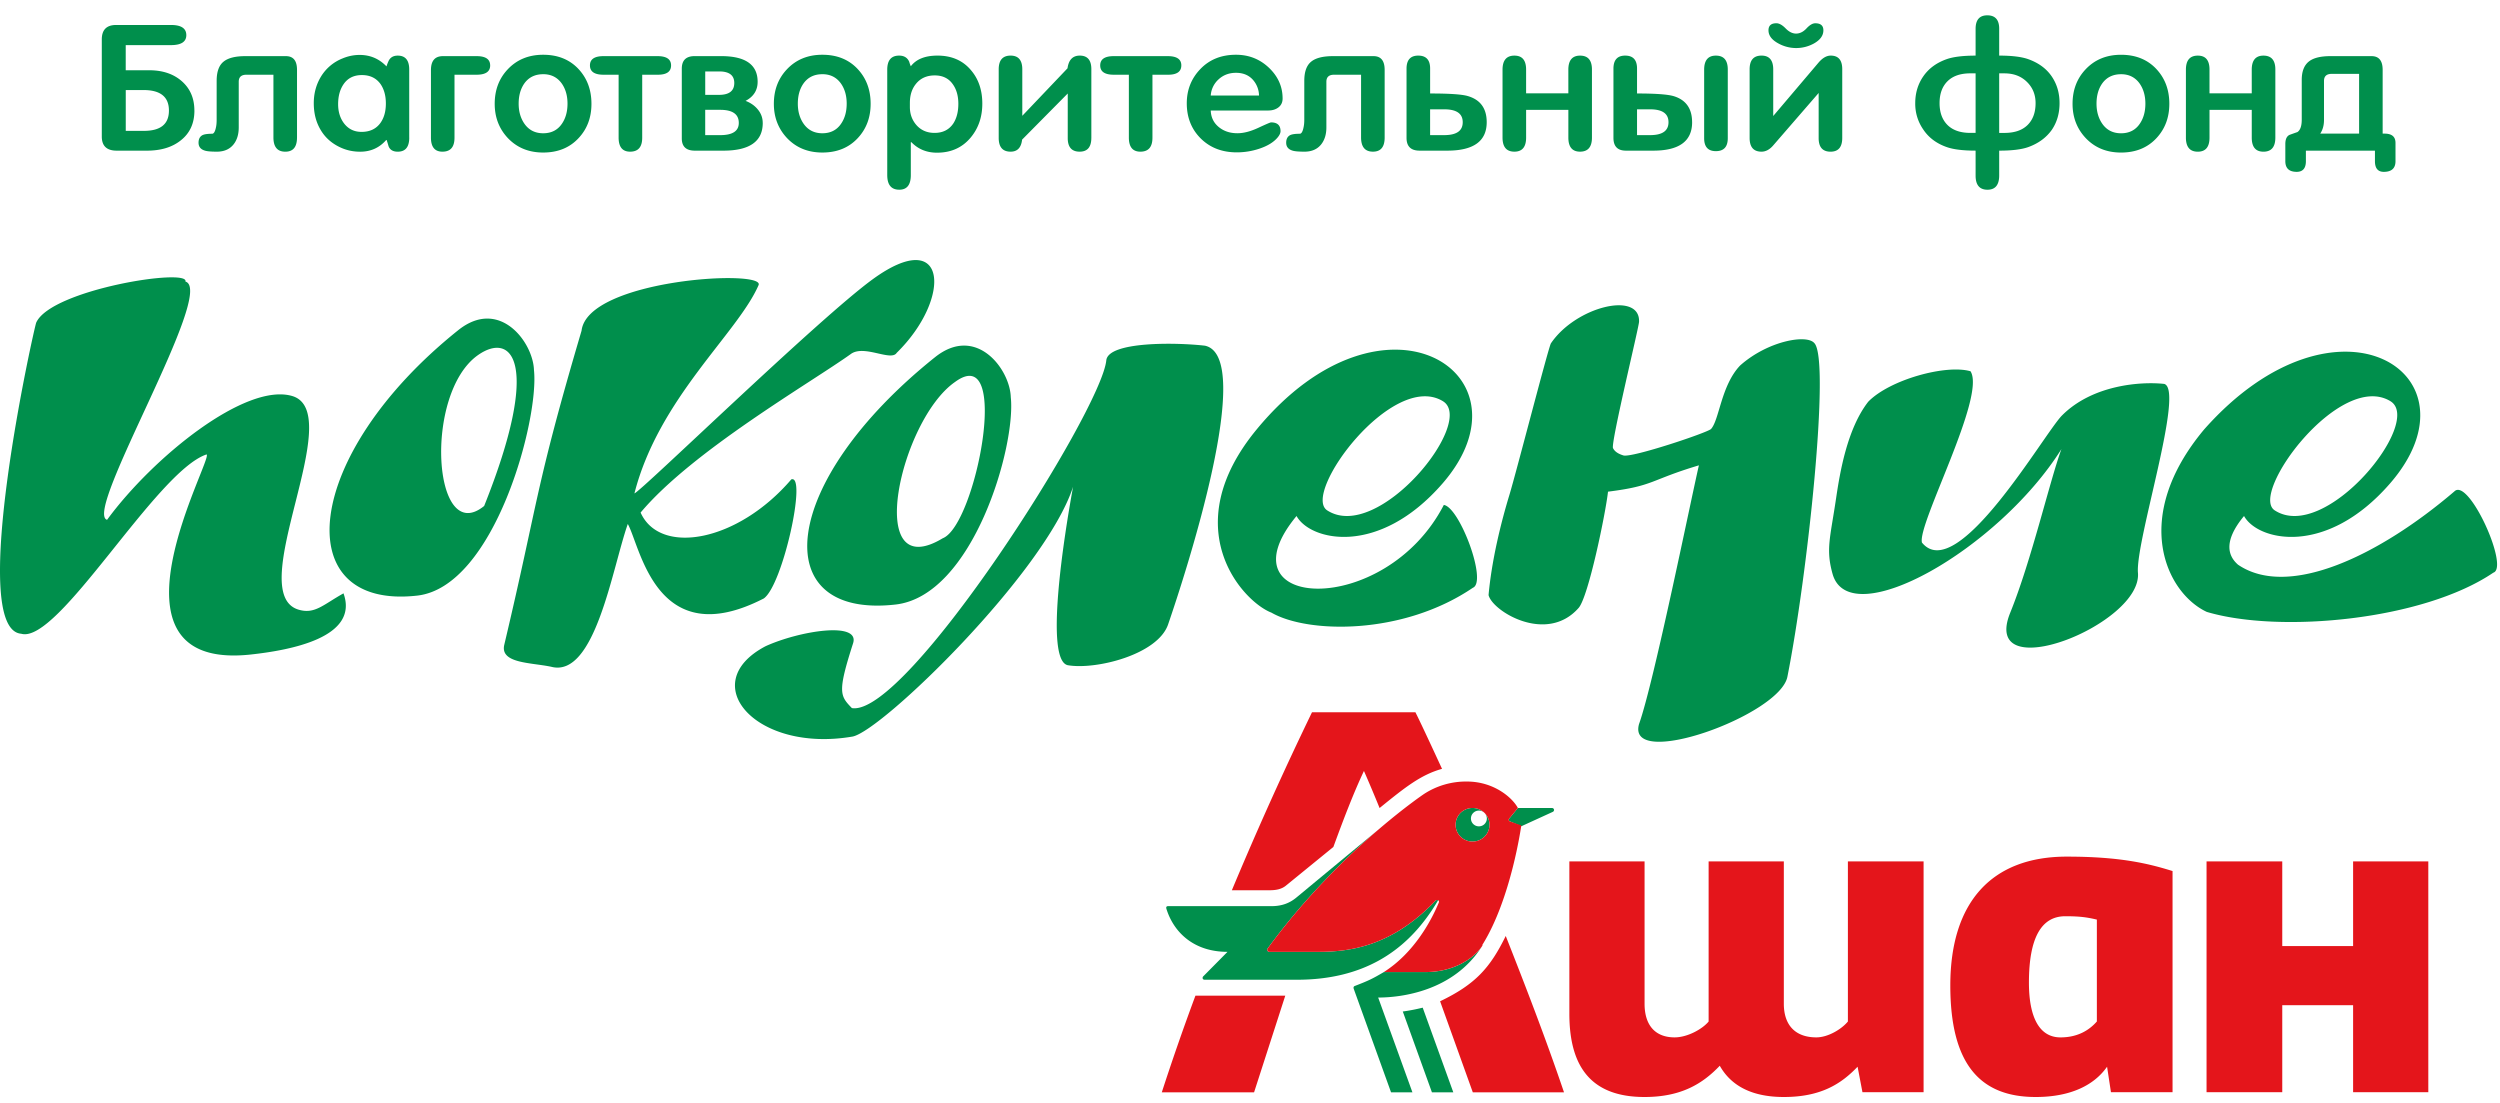 <svg xmlns="http://www.w3.org/2000/svg" width="145" height="64" viewBox="0 0 145 64">
    <g fill="none" fill-rule="evenodd">
        <path fill="#008F4C" d="M75.199 29.928c-4.534 5.477 5.128 5.974 8.543-.642.919.14 2.538 4.464 1.684 4.805-4.074 2.767-9.575 2.656-11.682 1.443-1.678-.647-5.573-4.914-.854-10.632 7.392-8.964 16.3-3.213 10.771 3.146-3.708 4.26-7.666 3.32-8.462 1.88zm8.488-6.66c-2.933-1.777-8.207 5.362-6.71 6.333 2.956 1.915 8.657-5.152 6.71-6.332zM29.248 37.397c2.021-8.535 1.764-8.999 4.482-18.216.353-2.988 10.672-3.578 10.267-2.644-1.208 2.787-5.792 6.562-7.2 12.08.358-.091 10.681-10.138 13.825-12.424 4.346-3.158 4.606 1.112 1.387 4.271-.322.518-1.881-.489-2.653.063-2.317 1.662-9.199 5.626-12.201 9.202 1.124 2.509 5.625 1.714 8.74-1.924.921-.326-.495 6.14-1.597 6.906-6.245 3.21-7.143-2.996-7.886-4.321-.904 2.565-1.894 8.947-4.44 8.283-1.165-.25-2.982-.184-2.724-1.276zm-9.325-2.983c.926 2.57-3.108 3.3-5.379 3.548-9.18.993-2.11-11.464-2.565-11.605-2.927.977-8.596 11.03-10.747 10.4-3.181-.253.795-17.972.87-18.048.868-1.919 8.885-3.179 8.653-2.378 1.802.527-5.961 13.403-4.545 13.819 2.685-3.658 8.043-7.97 10.734-7.182 3.253.953-2.88 11.44.38 12.394.931.273 1.41-.283 2.599-.948zm8.159-5.07c3.33-8.323 1.624-10.127-.346-8.757-3.186 2.215-2.626 11.18.346 8.758zm-1.524-10.178c2.4-1.942 4.368.678 4.413 2.31.305 2.839-2.281 12.562-6.773 13.069-7.532.85-6.652-8.157 2.36-15.379zm28.121 12.053c1.92-.75 4.004-11.485.712-9.064-3.187 2.215-5.314 11.838-.712 9.064zm-.466-10.486c2.399-1.942 4.369.678 4.413 2.31.305 2.84-2.193 11.512-6.684 12.02-7.532.849-6.741-7.107 2.27-14.33zm-4.778 21.99c-5.59.955-9.123-3.088-5.033-5.242 1.963-.894 5.49-1.457 5.077-.17-.914 2.844-.76 3.045-.069 3.758 3.182.537 14.46-17.22 14.755-20.166.112-1.102 4.016-1.049 5.72-.853 2.961.635-1.092 13.137-2.135 16.167-.602 1.752-4.177 2.64-5.803 2.368-1.372-.232-.245-7.43.292-10.354-1.619 4.977-11.127 14.206-12.804 14.492zM105.231 19.9c.938.961-.394 13.478-1.56 19.342-.414 2.244-9.375 5.452-8.605 2.747.86-2.393 3.067-13.292 3.471-15-2.882.864-2.577 1.19-5.272 1.528-.137 1.246-1.135 6.095-1.704 6.742-1.855 2.113-5.002.193-5.224-.745.18-2.01.714-4.183 1.208-5.806.384-1.257 2.257-8.529 2.407-8.792 1.447-2.143 5.187-3.048 5.113-1.25-.015.337-1.648 7.037-1.51 7.324.083.173.258.32.604.425.492.148 4.9-1.329 5.085-1.537.479-.538.583-2.52 1.68-3.676 1.596-1.425 3.866-1.832 4.307-1.302zM124 33.206c.288 3.014-9.2 6.744-7.404 2.325 1.224-3.014 2.299-7.67 2.968-9.486-3.657 5.829-12.3 10.732-13.276 7.238-.4-1.433-.132-2.086.207-4.393.22-1.479.638-4.016 1.863-5.59 1.25-1.284 4.52-2.18 5.932-1.766.921 1.44-3.09 8.873-2.817 9.935 2.037 2.511 7.091-6.336 8.123-7.372 1.776-1.783 4.586-1.978 5.931-1.83 1.188.348-1.66 9.058-1.527 10.939zm6.154-3.278c-1.26 1.524-.886 2.354-.349 2.824 2.946 2.006 8.224-.554 12.551-4.252.83-.824 3.199 4.418 2.257 4.715-4.075 2.767-12.398 3.532-16.618 2.276-2.338-1.085-4.452-5.452-.15-10.59 7.709-8.697 16.3-3.212 10.77 3.147-3.707 4.26-7.664 3.32-8.461 1.88zm8.49-6.66c-2.935-1.777-8.21 5.362-6.71 6.333 2.954 1.915 8.657-5.152 6.71-6.332zM11.276 6.412c0 .738-.263 1.314-.788 1.727-.497.4-1.153.599-1.97.599h-1.75c-.577 0-.864-.273-.864-.819v-5.63c0-.56.277-.84.831-.84h3.184c.59 0 .887.197.887.59 0 .385-.298.578-.89.578H7.292v1.458h1.36c.783 0 1.415.213 1.897.639.483.427.725.992.725 1.698zm-2.95-1.189H7.294V7.59h1.054c.967 0 1.45-.393 1.45-1.178 0-.792-.49-1.189-1.471-1.189zm8.9 2.757c0 .545-.225.818-.677.818-.46 0-.69-.275-.69-.827V4.334h-1.565c-.299 0-.447.136-.447.408v2.65c0 .399-.098.724-.296.977-.226.285-.55.428-.973.428-.335 0-.565-.02-.69-.06-.248-.073-.372-.226-.372-.459 0-.213.077-.36.23-.44.109-.053.295-.08.557-.08.097 0 .17-.12.22-.358.03-.126.043-.276.043-.448V4.69c0-.525.133-.895.395-1.11.263-.217.685-.324 1.27-.324h2.35c.432 0 .646.266.646.797V7.98zm6.511 0c0 .545-.222.818-.667.818-.278 0-.456-.108-.536-.324a5.582 5.582 0 0 0-.11-.355H22.4c-.393.452-.898.68-1.51.68-.372 0-.718-.068-1.038-.2-.555-.231-.976-.588-1.259-1.072-.263-.444-.394-.957-.394-1.54 0-.57.139-1.082.415-1.54a2.566 2.566 0 0 1 1.26-1.061c.32-.133.649-.2.984-.2.612 0 1.13.22 1.553.66h.01v-.01c.023-.073.056-.16.1-.26.095-.233.277-.35.547-.35.445 0 .667.27.667.808v3.946zM20.99 4.354c-.475 0-.831.182-1.073.545-.204.305-.306.686-.306 1.142 0 .424.106.784.318 1.081.255.352.602.527 1.04.527.48 0 .845-.172 1.094-.516.21-.291.317-.668.317-1.131 0-.451-.103-.824-.306-1.122-.25-.35-.61-.526-1.084-.526zm7.44-.56c0 .36-.264.54-.789.54h-1.28V7.99c0 .538-.233.807-.7.807-.444 0-.666-.272-.666-.817V4.063c0-.538.232-.807.699-.807h1.947c.525 0 .788.179.788.539zm5.874 2.227c0 .792-.246 1.454-.744 1.987-.517.559-1.203.839-2.056.839-.84 0-1.524-.283-2.058-.849-.502-.539-.753-1.198-.753-1.977 0-.792.246-1.454.743-1.987.533-.572 1.222-.858 2.068-.858.86 0 1.55.282 2.068.848.488.533.732 1.198.732 1.997zm-2.8-1.717c-.478 0-.846.183-1.103.55-.213.312-.319.698-.319 1.157 0 .453.11.839.33 1.159.257.372.621.559 1.092.559.478 0 .841-.187 1.092-.56.212-.312.319-.699.319-1.158 0-.452-.107-.835-.32-1.148-.258-.373-.622-.56-1.09-.56zm7.418-.51c0 .36-.256.54-.766.54h-.908V7.99c0 .538-.234.807-.7.807-.445 0-.668-.272-.668-.817V4.334h-.875c-.525 0-.788-.18-.788-.54 0-.36.263-.538.788-.538h3.129c.525 0 .788.179.788.539zm5.317 3.336c0 1.072-.763 1.608-2.286 1.608H40.3c-.504 0-.756-.237-.756-.71V3.985c0-.487.248-.73.744-.73h1.542c1.409 0 2.113.497 2.113 1.488 0 .493-.234.862-.7 1.108.3.114.539.284.72.51.183.226.275.482.275.769zm-3.336-2.986v1.358h.798c.591 0 .887-.23.887-.689 0-.446-.292-.67-.877-.67h-.808zM42.85 7.13c0-.506-.36-.76-1.078-.76h-.87v1.468h.87c.718 0 1.078-.236 1.078-.708zm7.647-1.109c0 .792-.248 1.454-.744 1.987-.518.559-1.203.839-2.057.839-.838 0-1.525-.283-2.058-.849-.501-.539-.754-1.198-.754-1.977 0-.792.248-1.454.744-1.987.533-.572 1.222-.858 2.068-.858.861 0 1.55.282 2.068.848.489.533.733 1.198.733 1.997zm-2.8-1.717c-.48 0-.846.183-1.103.55-.214.312-.32.698-.32 1.157 0 .453.11.839.33 1.159.258.372.622.559 1.092.559.478 0 .842-.187 1.092-.56.213-.312.32-.699.32-1.158 0-.452-.107-.835-.32-1.148-.259-.373-.622-.56-1.092-.56zm9.277 1.707c0 .77-.223 1.423-.668 1.96-.488.59-1.142.885-1.958.885-.598 0-1.094-.202-1.487-.609h-.034v1.908c0 .565-.223.848-.668.848-.466 0-.699-.283-.699-.848V4.044c0-.546.23-.819.69-.819.29 0 .487.124.59.37.013.06.043.143.087.249.315-.413.83-.619 1.547-.619.826 0 1.478.286 1.951.856.433.51.649 1.154.649 1.93zm-1.39.01c0-.447-.102-.819-.307-1.115-.24-.355-.594-.532-1.061-.532-.466 0-.83.164-1.093.493-.234.289-.35.654-.35 1.095v.246c0 .402.124.747.371 1.037.27.31.624.463 1.062.463.474 0 .835-.18 1.083-.542.197-.303.295-.684.295-1.145zm7.713 1.978c0 .532-.226.798-.678.798-.46 0-.69-.263-.69-.787V5.422l-2.647 2.676c-.052.466-.274.699-.667.699-.46 0-.69-.266-.69-.798V4.022c0-.531.23-.797.69-.797.452 0 .678.266.678.798v2.694l2.623-2.756c.066-.49.303-.736.712-.736.446 0 .67.263.67.788v3.986zm5.219-4.204c0 .359-.256.54-.766.54h-.908V7.99c0 .538-.234.807-.7.807-.445 0-.668-.272-.668-.817V4.334H64.6c-.525 0-.788-.18-.788-.54 0-.36.263-.538.788-.538h3.129c.525 0 .788.179.788.539zm5.875 1.917c0 .22-.079.39-.236.513-.158.124-.36.185-.608.185h-3.324c.014.394.167.711.46.954.293.243.655.364 1.086.364.359 0 .763-.104 1.212-.314.45-.21.696-.315.74-.315.366 0 .55.17.55.51 0 .106-.055.226-.165.36-.233.28-.59.498-1.072.658-.423.14-.857.21-1.302.21-.868 0-1.575-.28-2.123-.84-.517-.532-.776-1.201-.776-2.006 0-.779.264-1.443.793-1.992.53-.549 1.216-.823 2.062-.823.744 0 1.38.251 1.91.753.528.503.793 1.097.793 1.783zm-1.368-.17a1.406 1.406 0 0 0-.377-.939c-.238-.252-.556-.38-.958-.38-.4 0-.739.128-1.011.38a1.381 1.381 0 0 0-.454.939h2.8zm7.287 2.437c0 .545-.226.818-.678.818-.46 0-.69-.275-.69-.827V4.334h-1.565c-.299 0-.447.136-.447.408v2.65c0 .399-.1.724-.297.977-.226.285-.55.428-.973.428-.335 0-.566-.02-.69-.06-.247-.073-.371-.226-.371-.459 0-.213.077-.36.23-.44.109-.053.295-.08.557-.08.096 0 .169-.12.218-.358.03-.126.045-.276.045-.448V4.69c0-.525.132-.895.395-1.11.262-.217.684-.324 1.269-.324h2.351c.43 0 .646.266.646.797V7.98zm5.919-.89c0 1.1-.763 1.649-2.287 1.649h-1.607c-.505 0-.756-.248-.756-.74V3.985c0-.506.226-.76.678-.76.46 0 .69.25.69.749v1.448c1.123 0 1.852.05 2.187.15.73.213 1.095.718 1.095 1.518zm-2.468-.748h-.815v1.497h.815c.719 0 1.077-.249 1.077-.748 0-.5-.358-.749-1.077-.749zm8.572 1.638c0 .545-.23.818-.69.818-.451 0-.678-.272-.678-.816v-1.61h-2.45v1.61c0 .544-.226.816-.679.816-.46 0-.689-.273-.689-.818V4.043c0-.545.23-.817.689-.817.453 0 .678.269.678.808v1.378h2.45V4.044c0-.546.228-.818.68-.818.46 0 .689.269.689.807v3.946zm5.81-.89c0 1.1-.751 1.649-2.254 1.649h-1.587c-.481 0-.722-.248-.722-.74V3.985c0-.506.226-.76.68-.76.459 0 .688.25.688.749v1.448c1.086 0 1.802.053 2.144.16.7.22 1.05.722 1.05 1.508zm-2.44-.748h-.755v1.497h.755c.714 0 1.07-.249 1.07-.748 0-.5-.356-.749-1.07-.749zm4.508 1.677c0 .5-.23.749-.69.749-.453 0-.68-.25-.68-.749V4.044c0-.546.227-.818.68-.818.46 0 .69.269.69.808v3.984zM106.85 8c0 .532-.226.798-.678.798-.46 0-.69-.263-.69-.787V5.392l-2.647 3.055c-.204.233-.427.35-.667.35-.46 0-.69-.266-.69-.798V4.022c0-.531.23-.797.69-.797.453 0 .679.268.679.801v2.703l2.625-3.094c.233-.273.47-.41.71-.41.445 0 .668.263.668.788v3.986zm-1.094-6.241c0 .306-.186.562-.558.768a2.128 2.128 0 0 1-2.057-.01c-.379-.206-.569-.459-.569-.758 0-.273.153-.41.46-.41.16 0 .34.1.536.3.196.2.397.299.602.299.22 0 .421-.1.607-.3.186-.199.355-.298.51-.298.312 0 .469.136.469.409zm13.698 4.223c0 .593-.15 1.109-.448 1.548-.322.452-.773.785-1.358.998-.387.14-.951.21-1.695.21v1.438c0 .552-.227.828-.679.828-.459 0-.689-.273-.689-.818V8.737c-.737 0-1.298-.07-1.685-.21-.584-.206-1.033-.542-1.345-1.008a2.61 2.61 0 0 1-.471-1.538c0-.586.157-1.105.47-1.557.313-.453.762-.782 1.346-.99.387-.138.948-.208 1.685-.208V1.674c0-.523.227-.785.679-.785.458 0 .689.258.689.776v1.56c.744 0 1.308.07 1.695.21.591.213 1.04.543 1.346.989.306.446.46.964.46 1.557zm-4.869 1.727V4.254h-.302c-.578 0-1.02.153-1.328.459-.307.306-.46.73-.46 1.268 0 .54.153.962.46 1.269.307.305.75.458 1.328.458h.302zm1.674-3.454h-.306v3.454h.306c.584 0 1.031-.153 1.34-.458.31-.307.465-.73.465-1.269 0-.492-.167-.904-.504-1.233-.335-.33-.768-.494-1.301-.494zm9.562 1.767c0 .792-.248 1.454-.744 1.987-.518.559-1.203.839-2.057.839-.84 0-1.525-.283-2.057-.849-.503-.539-.755-1.198-.755-1.977 0-.792.248-1.454.744-1.987.533-.572 1.221-.858 2.068-.858.86 0 1.55.282 2.068.848.489.533.733 1.198.733 1.997zm-2.8-1.717c-.478 0-.846.183-1.103.55-.214.312-.32.698-.32 1.157 0 .453.11.839.33 1.159.257.372.622.559 1.092.559.477 0 .842-.187 1.092-.56.212-.312.32-.699.32-1.158 0-.452-.108-.835-.32-1.148-.258-.373-.622-.56-1.092-.56zm8.949 3.675c0 .545-.23.818-.69.818-.452 0-.678-.272-.678-.816v-1.61h-2.45v1.61c0 .544-.226.816-.68.816-.458 0-.689-.273-.689-.818V4.043c0-.545.23-.817.69-.817.453 0 .678.269.678.808v1.378h2.45V4.044c0-.546.227-.818.679-.818.46 0 .69.269.69.807v3.946zm6.969 1.367c0 .413-.226.62-.678.62-.343 0-.514-.207-.514-.62v-.609h-4.005v.61c0 .412-.179.619-.535.619-.438 0-.658-.207-.658-.62v-.988c0-.287.084-.466.253-.54.146-.053.296-.106.449-.159.166-.113.25-.353.25-.72V4.634c0-.5.142-.858.428-1.078.263-.2.674-.3 1.236-.3h2.384c.432 0 .645.267.645.8v3.694h.088c.438-.006.657.172.657.538v1.06zm-2.111-1.597V4.284h-1.586c-.3 0-.45.136-.45.409v2.266c0 .307-.072.57-.218.79h2.254zM83.03 52.823c-1.561 2.337-3.94 4.002-7.808 4.002h-5.35c-.142 0-.142-.14-.085-.195l1.408-1.423c-1.972 0-3.099-1.144-3.521-2.427-.028-.083-.086-.224.084-.224h6c.62 0 1.07-.196 1.436-.502l4.767-3.947c-1.795 1.537-4.237 3.894-6.44 6.909-.059.084.011.191.096.191h2.845c1.859 0 4.28-.334 6.787-2.958.057-.055.105-.061.161-.034-.12.207-.248.41-.38.608zm-1.669 5.844c.424-.056.818-.139 1.156-.223l1.775 4.91h-1.24l-1.69-4.687zm4.741-10.872a.455.455 0 0 0 0-.647.968.968 0 0 1 0 1.378.99.99 0 0 1-1.39 0 .968.968 0 0 1 0-1.378.99.99 0 0 1 1.39 0 .463.463 0 0 0-.652 0 .454.454 0 0 0 0 .647c.18.178.472.178.652 0zm-3.416 8.585c1.58 0 2.795-.759 3.296-1.536-1.671 2.674-4.757 3.014-6.048 3.014l1.987 5.497h-1.24l-2.163-6c-.029-.083-.006-.143.056-.167.873-.335 1.07-.446 1.69-.808h2.422zm7.322-9.516c.142 0 .17.167.057.223l-1.83.837-.649-.279c-.084-.028-.112-.112-.027-.195l.479-.586h1.97z"/>
        <path fill="#E4151B" d="M74.63 51.328c-.28.251-.619.307-1.013.307h-2.169c2.226-5.33 4.14-9.264 4.648-10.324h5.998c.254.502.784 1.636 1.544 3.282-1.228.344-2.136 1.065-3.622 2.273a83.394 83.394 0 0 0-.907-2.15c-.619 1.31-1.212 2.874-1.774 4.408l-2.704 2.204zm-7.246 12.027a139.92 139.92 0 0 1 1.952-5.608h5.21l-1.81 5.608h-5.352zm16.142-5.281c2.025-.973 2.891-1.914 3.807-3.788 1.099 2.79 2.282 5.832 3.38 9.069h-5.29l-1.897-5.281zm2.455-3.23c-.5.777-1.714 1.535-3.295 1.535h-2.423c1.803-1.144 2.789-3.07 3.183-4.02.029-.054.02-.116-.036-.144-.056-.028-.104-.021-.16.034-2.508 2.624-4.93 2.958-6.788 2.958h-2.845c-.085 0-.155-.107-.096-.191 2.202-3.015 4.646-5.372 6.44-6.91 1.559-1.334 2.629-2.053 2.629-2.053a4.46 4.46 0 0 1 2.49-.724c1.578 0 2.648.95 2.958 1.535l-.48.586c-.084.083-.056.167.028.195l.649.230s-.584 4.246-2.254 6.92zm-1.269-6.318a.99.99 0 0 0 1.39 0 .968.968 0 0 0 0-1.378.99.99 0 0 0-1.39 0 .968.968 0 0 0 0 1.378zm51.768 14.82V58.3h-4.109v5.047h-4.391V49.963h4.391v4.908h4.109v-4.908h4.362v13.384h-4.362zm-16.607-13.662c3.067 0 4.701.39 6.135.837v12.826h-3.573l-.225-1.477c-.76 1.087-2.139 1.756-4.14 1.756-3.264 0-4.952-1.952-4.952-6.47 0-4.823 2.392-7.472 6.755-7.472zm1.745 9.563v-5.91c-.591-.14-1.014-.195-1.83-.195-1.406 0-2.11 1.282-2.11 3.847 0 2.091.647 3.18 1.83 3.18 1.068 0 1.716-.475 2.11-.922zM107.74 61.87c-.956 1.003-2.138 1.756-4.278 1.756-1.8 0-3.039-.613-3.715-1.813-.984 1.032-2.223 1.813-4.362 1.813-2.955 0-4.362-1.59-4.362-4.823v-8.84h4.362v8.253c0 1.254.62 1.952 1.745 1.952.732 0 1.604-.474 1.97-.92v-9.285h4.362v8.253c0 1.254.676 1.952 1.886 1.952.676 0 1.464-.474 1.83-.92v-9.285h4.39v13.384h-3.546l-.282-1.477z"/>
    </g>
</svg>

